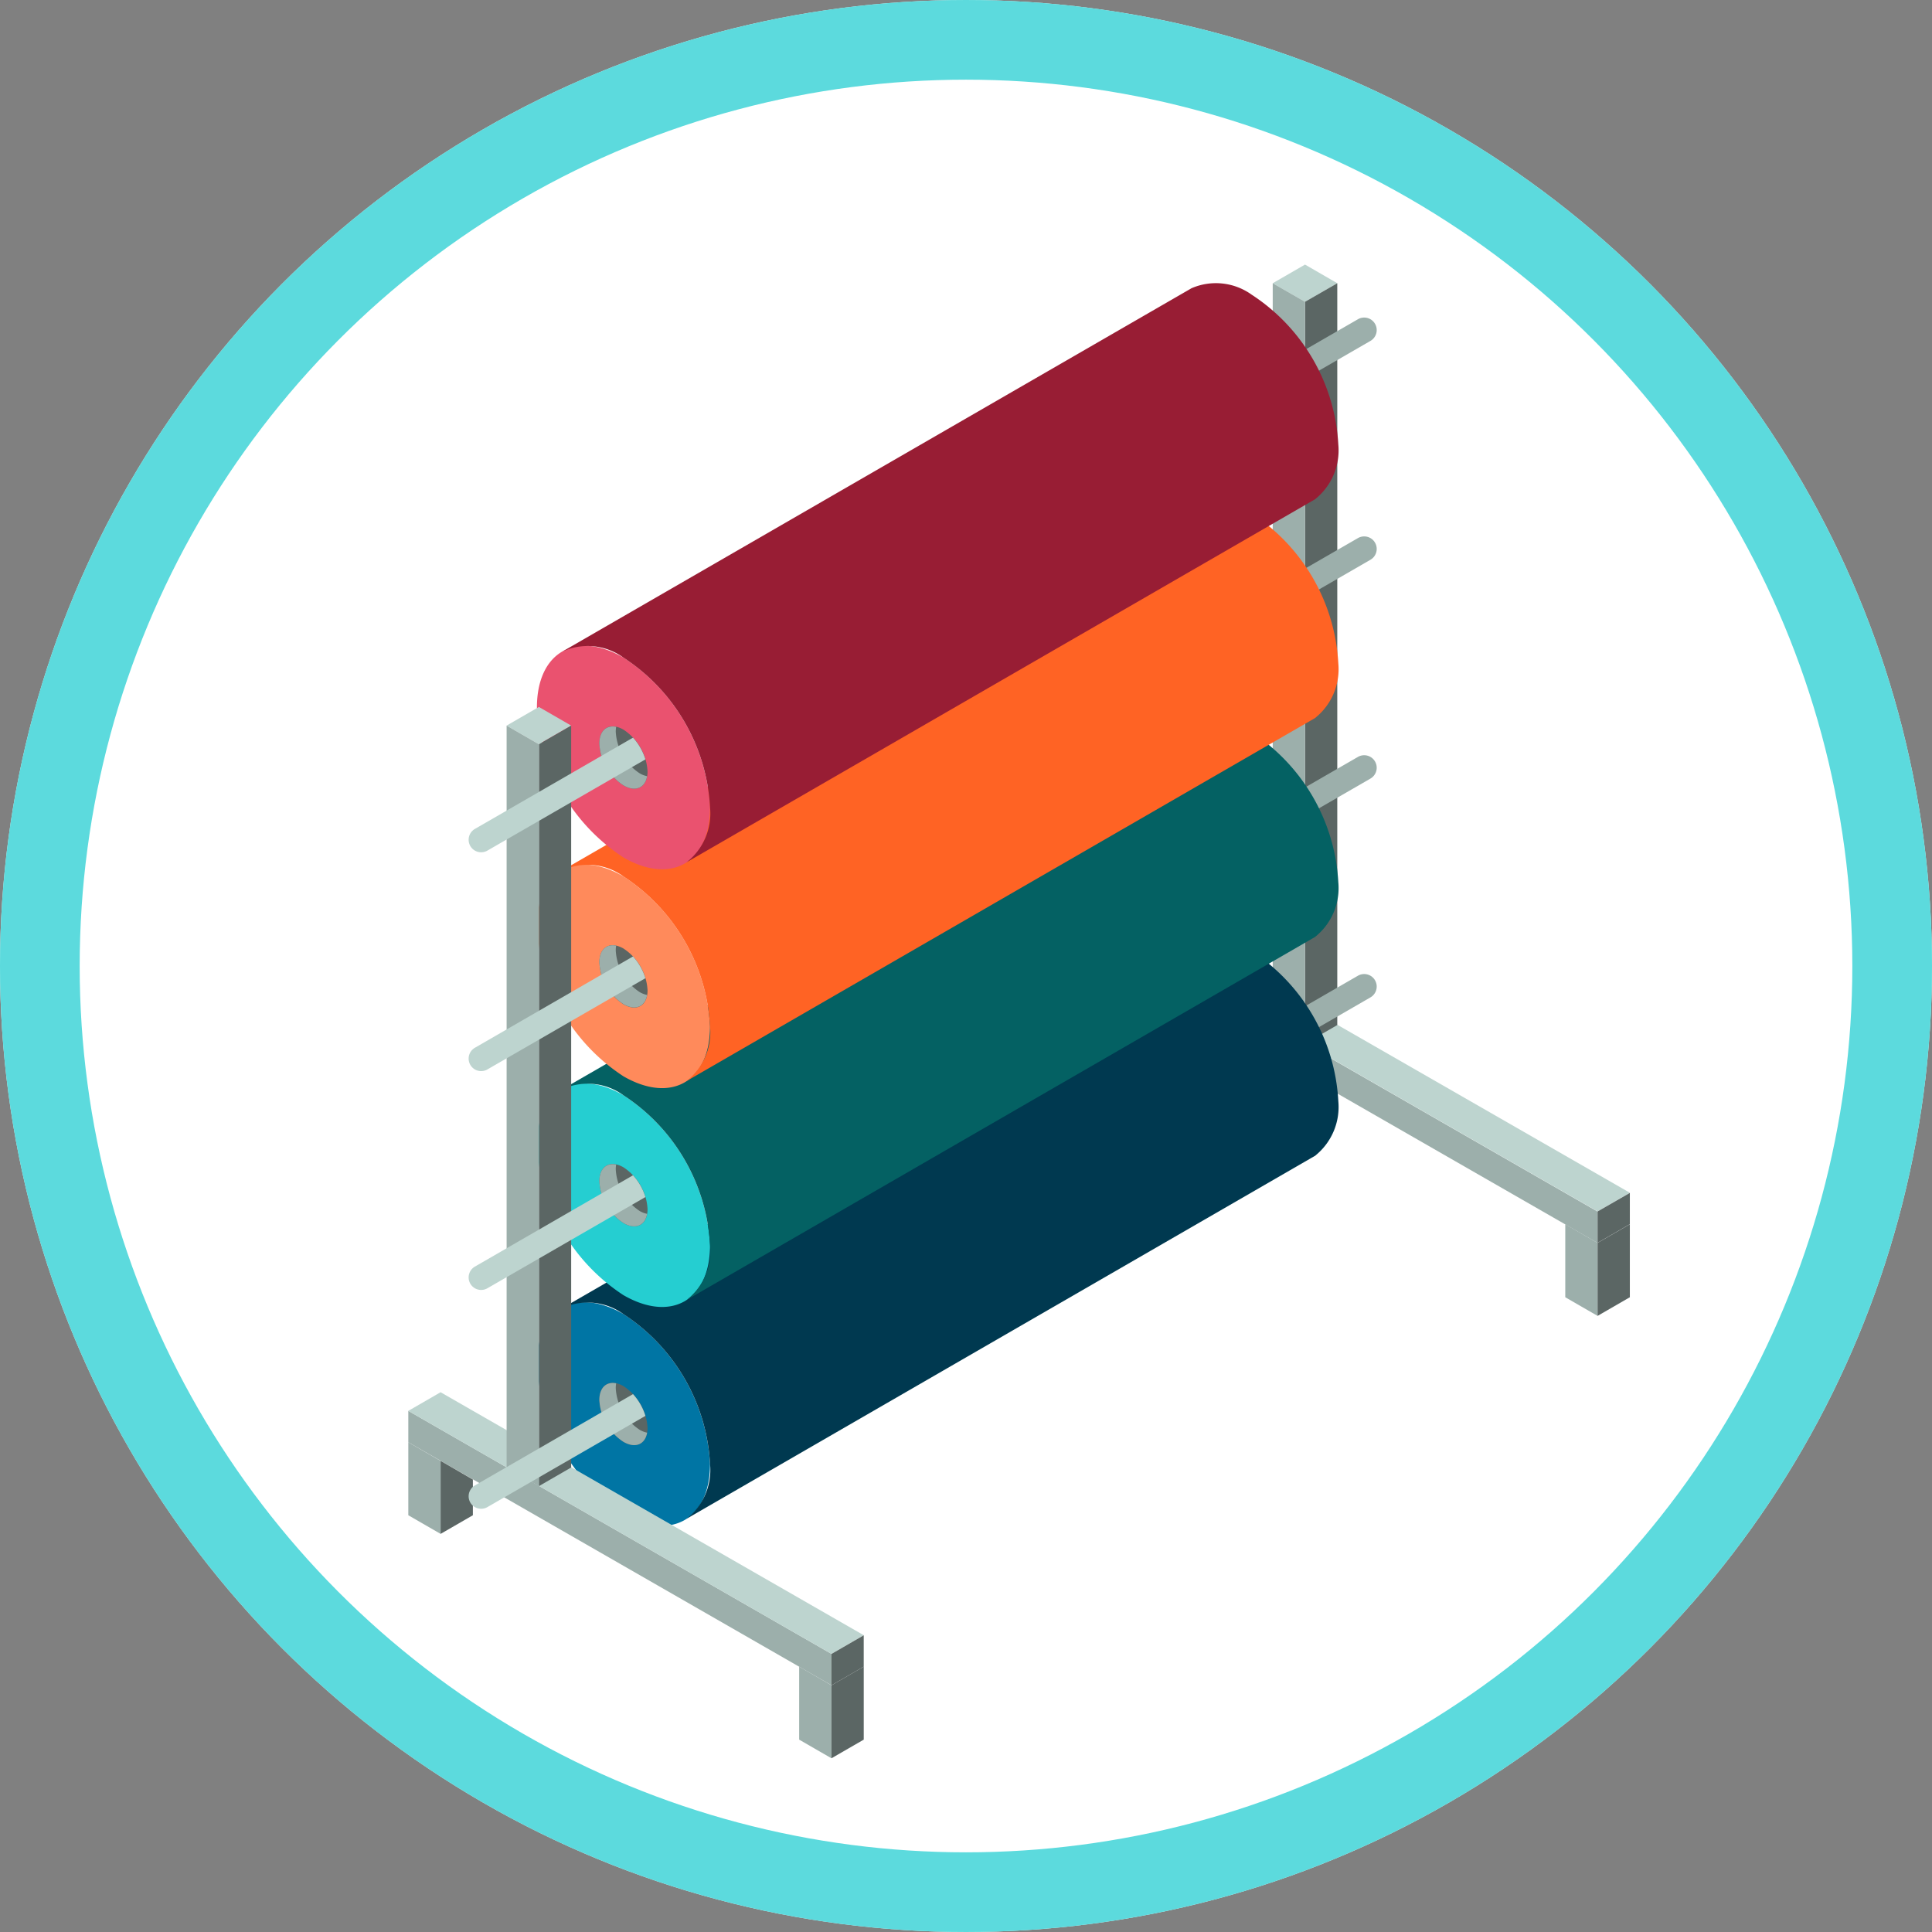 <svg xmlns="http://www.w3.org/2000/svg" width="97" height="97" viewBox="0 0 97 97">
  <rect x="0" y="0" width="97" height="97" fill="#808080" stroke="none"/>
  <g id="Grupo_70736" data-name="Grupo 70736" transform="translate(-390 -3703)">
    <g id="Elipse_4499" data-name="Elipse 4499" transform="translate(390 3703)" fill="#fff" stroke="#25ced1" stroke-width="4">
      <circle cx="48.5" cy="48.5" r="48.5" stroke="none"/>
      <circle cx="48.5" cy="48.5" r="46.5" fill="none"/>
    </g>
    <circle id="Elipse_4500" data-name="Elipse 4500" cx="48.5" cy="48.5" r="48.5" transform="translate(390 3703)" fill="#fff" opacity="0.25"/>
    <g id="Grupo_70722" data-name="Grupo 70722" transform="translate(410.5 3716.284)">
      <g id="Grupo_70234" data-name="Grupo 70234" transform="translate(38.403)">
        <g id="Grupo_70222" data-name="Grupo 70222" transform="translate(4.997)">
          <path id="Trazado_107191" data-name="Trazado 107191" d="M607.577,198.55l1.621.936,1.621-.936-1.621-.936Z" transform="translate(-607.577 -197.614)" fill="#bdd4cf"/>
        </g>
        <g id="Grupo_70233" data-name="Grupo 70233" transform="translate(0 0.936)">
          <g id="Grupo_70223" data-name="Grupo 70223" transform="translate(19.685 47.247)">
            <path id="Trazado_107192" data-name="Trazado 107192" d="M635.094,291.544l1.621.936v-3.665l-1.621-.936Z" transform="translate(-635.094 -287.88)" fill="#9cafab"/>
          </g>
          <g id="Grupo_70224" data-name="Grupo 70224" transform="translate(0.061 34.405)">
            <path id="Trazado_107193" data-name="Trazado 107193" d="M598.331,265.4l21.245,12.2v-1.575l-21.245-12.2Z" transform="translate(-598.331 -263.821)" fill="#9cafab"/>
          </g>
          <g id="Grupo_70227" data-name="Grupo 70227" transform="translate(0.061)">
            <g id="Grupo_70225" data-name="Grupo 70225" transform="translate(0 33.469)">
              <path id="Trazado_107194" data-name="Trazado 107194" d="M598.331,263l21.245,12.2,1.621-.936-21.245-12.2Z" transform="translate(-598.331 -262.068)" fill="#bdd4cf"/>
            </g>
            <g id="Grupo_70226" data-name="Grupo 70226" transform="translate(6.556)">
              <path id="Trazado_107195" data-name="Trazado 107195" d="M610.613,200.3v37.248l1.621-.936V199.367Z" transform="translate(-610.613 -199.367)" fill="#5b6664"/>
            </g>
          </g>
          <g id="Grupo_70228" data-name="Grupo 70228" transform="translate(4.997)">
            <path id="Trazado_107196" data-name="Trazado 107196" d="M607.577,199.367v37.248l1.621.936V200.3Z" transform="translate(-607.577 -199.367)" fill="#9cafab"/>
          </g>
          <g id="Grupo_70229" data-name="Grupo 70229" transform="translate(21.306 45.672)">
            <path id="Trazado_107197" data-name="Trazado 107197" d="M639.751,284.929V286.5l-1.621.936v-1.575Z" transform="translate(-638.13 -284.929)" fill="#5b6664"/>
          </g>
          <g id="Grupo_70230" data-name="Grupo 70230" transform="translate(21.306 47.247)">
            <path id="Trazado_107198" data-name="Trazado 107198" d="M638.13,288.815v3.665l1.621-.936V287.88Z" transform="translate(-638.13 -287.88)" fill="#5b6664"/>
          </g>
          <g id="Grupo_70231" data-name="Grupo 70231" transform="translate(0 35.874)">
            <path id="Trazado_107199" data-name="Trazado 107199" d="M598.331,270.436l1.621.936v-3.665l-1.621-.936Z" transform="translate(-598.27 -266.666)" fill="#fff"/>
            <path id="Trazado_107200" data-name="Trazado 107200" d="M599.959,271.386l-1.743-1.007v-3.805l1.743,1.006Zm-1.621-1.077,1.5.865v-3.524l-1.5-.865Z" transform="translate(-598.216 -266.574)" fill="#231f20"/>
          </g>
          <g id="Grupo_70232" data-name="Grupo 70232" transform="translate(1.621 36.81)">
            <path id="Trazado_107201" data-name="Trazado 107201" d="M601.367,268.524v3.665l1.621-.936V269.46Z" transform="translate(-601.306 -268.419)" fill="#fff"/>
            <path id="Trazado_107202" data-name="Trazado 107202" d="M601.253,272.2v-3.876L603,269.333V271.2Zm.122-3.665v3.453l1.5-.865V269.4Z" transform="translate(-601.253 -268.327)" fill="#231f20"/>
          </g>
        </g>
      </g>
      <g id="Grupo_70245" data-name="Grupo 70245" transform="translate(6.457 33.882)">
        <g id="Grupo_70236" data-name="Grupo 70236" transform="translate(33.287 1.738)">
          <g id="Grupo_70235" data-name="Grupo 70235">
            <path id="Trazado_107203" data-name="Trazado 107203" d="M601.349,270.1l7.939-4.583a.628.628,0,1,0-.628-1.088l-7.934,4.58A2.882,2.882,0,0,0,601.349,270.1Z" transform="translate(-600.726 -264.345)" fill="#9cafab"/>
          </g>
        </g>
        <g id="Grupo_70244" data-name="Grupo 70244">
          <g id="Grupo_70241" data-name="Grupo 70241" transform="translate(0 18.217)">
            <g id="Grupo_70239" data-name="Grupo 70239">
              <g id="Grupo_70237" data-name="Grupo 70237">
                <path id="Trazado_107204" data-name="Trazado 107204" d="M547.058,303.337c0,2.771-1.946,3.895-4.346,2.509a9.6,9.6,0,0,1-4.345-7.526c0-2.771,1.946-3.894,4.346-2.509A9.605,9.605,0,0,1,547.058,303.337Z" transform="translate(-538.367 -295.218)" fill="#0075a4"/>
              </g>
              <g id="Grupo_70238" data-name="Grupo 70238" transform="translate(3.135 4.049)">
                <path id="Trazado_107205" data-name="Trazado 107205" d="M546.661,305.063c0,.771-.542,1.084-1.21.7a2.675,2.675,0,0,1-1.21-2.1c0-.772.542-1.085,1.21-.7A2.675,2.675,0,0,1,546.661,305.063Z" transform="translate(-544.241 -302.802)" fill="#5b6664"/>
              </g>
            </g>
            <g id="Grupo_70240" data-name="Grupo 70240" transform="translate(3.135 4.056)">
              <path id="Trazado_107206" data-name="Trazado 107206" d="M546.273,305.168a2.671,2.671,0,0,1-1.209-2.1,1.38,1.38,0,0,1,.021-.238c-.488-.1-.844.215-.844.838a2.675,2.675,0,0,0,1.21,2.1c.594.343,1.085.131,1.188-.461A1.224,1.224,0,0,1,546.273,305.168Z" transform="translate(-544.241 -302.816)" fill="#9cafab"/>
            </g>
          </g>
          <g id="Grupo_70243" data-name="Grupo 70243" transform="translate(1.275)">
            <g id="Grupo_70242" data-name="Grupo 70242">
              <path id="Trazado_107207" data-name="Trazado 107207" d="M579.716,269.208a9.6,9.6,0,0,0-4.346-7.526,3.078,3.078,0,0,0-3.024-.327l0,0-.037.022-.017.01-31.535,18.212a3.057,3.057,0,0,1,3.071.305,9.6,9.6,0,0,1,4.345,7.526,3.111,3.111,0,0,1-1.18,2.749l0,0L578.38,272.05c.041-.022.081-.045.12-.069l.07-.04,0-.006A3.133,3.133,0,0,0,579.716,269.208Z" transform="translate(-540.755 -261.09)" fill="#003950"/>
            </g>
          </g>
        </g>
      </g>
      <g id="Grupo_70256" data-name="Grupo 70256" transform="translate(6.457 22.896)">
        <g id="Grupo_70247" data-name="Grupo 70247" transform="translate(33.287 1.738)">
          <g id="Grupo_70246" data-name="Grupo 70246">
            <path id="Trazado_107208" data-name="Trazado 107208" d="M601.349,249.519l7.939-4.584a.628.628,0,0,0-.628-1.088l-7.934,4.581A2.891,2.891,0,0,0,601.349,249.519Z" transform="translate(-600.726 -243.763)" fill="#9cafab"/>
          </g>
        </g>
        <g id="Grupo_70255" data-name="Grupo 70255">
          <g id="Grupo_70252" data-name="Grupo 70252" transform="translate(0 18.217)">
            <g id="Grupo_70250" data-name="Grupo 70250">
              <g id="Grupo_70248" data-name="Grupo 70248">
                <path id="Trazado_107209" data-name="Trazado 107209" d="M547.058,282.755c0,2.771-1.946,3.894-4.346,2.509a9.606,9.606,0,0,1-4.345-7.526c0-2.771,1.946-3.895,4.346-2.509A9.6,9.6,0,0,1,547.058,282.755Z" transform="translate(-538.367 -274.635)" fill="#25ced1"/>
              </g>
              <g id="Grupo_70249" data-name="Grupo 70249" transform="translate(3.135 4.049)">
                <path id="Trazado_107210" data-name="Trazado 107210" d="M546.661,284.481c0,.772-.542,1.085-1.21.7a2.674,2.674,0,0,1-1.21-2.1c0-.771.542-1.084,1.21-.7A2.676,2.676,0,0,1,546.661,284.481Z" transform="translate(-544.241 -282.22)" fill="#5b6664"/>
              </g>
            </g>
            <g id="Grupo_70251" data-name="Grupo 70251" transform="translate(3.135 4.056)">
              <path id="Trazado_107211" data-name="Trazado 107211" d="M546.273,284.586a2.673,2.673,0,0,1-1.209-2.1,1.373,1.373,0,0,1,.021-.238c-.488-.1-.844.214-.844.838a2.675,2.675,0,0,0,1.21,2.1c.594.343,1.085.132,1.188-.461A1.209,1.209,0,0,1,546.273,284.586Z" transform="translate(-544.241 -282.234)" fill="#9cafab"/>
            </g>
          </g>
          <g id="Grupo_70254" data-name="Grupo 70254" transform="translate(1.275)">
            <g id="Grupo_70253" data-name="Grupo 70253">
              <path id="Trazado_107212" data-name="Trazado 107212" d="M579.716,248.625a9.606,9.606,0,0,0-4.346-7.526,3.078,3.078,0,0,0-3.024-.327l0,0-.037.021-.017.01-31.535,18.212a3.055,3.055,0,0,1,3.071.305,9.6,9.6,0,0,1,4.345,7.526,3.11,3.11,0,0,1-1.18,2.749l0,0,31.387-18.129c.041-.022.081-.045.12-.069l.07-.041,0-.006A3.133,3.133,0,0,0,579.716,248.625Z" transform="translate(-540.755 -240.507)" fill="#046163"/>
            </g>
          </g>
        </g>
      </g>
      <g id="Grupo_70267" data-name="Grupo 70267" transform="translate(6.457 11.909)">
        <g id="Grupo_70258" data-name="Grupo 70258" transform="translate(33.287 1.738)">
          <g id="Grupo_70257" data-name="Grupo 70257">
            <path id="Trazado_107213" data-name="Trazado 107213" d="M601.349,228.936l7.939-4.583a.628.628,0,1,0-.628-1.088l-7.934,4.58A2.883,2.883,0,0,0,601.349,228.936Z" transform="translate(-600.726 -223.18)" fill="#9cafab"/>
          </g>
        </g>
        <g id="Grupo_70266" data-name="Grupo 70266">
          <g id="Grupo_70263" data-name="Grupo 70263" transform="translate(0 18.217)">
            <g id="Grupo_70261" data-name="Grupo 70261">
              <g id="Grupo_70259" data-name="Grupo 70259">
                <path id="Trazado_107214" data-name="Trazado 107214" d="M547.058,262.172c0,2.771-1.946,3.895-4.346,2.509a9.606,9.606,0,0,1-4.345-7.526c0-2.771,1.946-3.894,4.346-2.509A9.605,9.605,0,0,1,547.058,262.172Z" transform="translate(-538.367 -254.053)" fill="#ff8a5b"/>
              </g>
              <g id="Grupo_70260" data-name="Grupo 70260" transform="translate(3.135 4.049)">
                <path id="Trazado_107215" data-name="Trazado 107215" d="M546.661,263.9c0,.771-.542,1.084-1.21.7a2.673,2.673,0,0,1-1.21-2.1c0-.772.542-1.085,1.21-.7A2.675,2.675,0,0,1,546.661,263.9Z" transform="translate(-544.241 -261.637)" fill="#5b6664"/>
              </g>
            </g>
            <g id="Grupo_70262" data-name="Grupo 70262" transform="translate(3.135 4.056)">
              <path id="Trazado_107216" data-name="Trazado 107216" d="M546.273,264a2.671,2.671,0,0,1-1.209-2.1,1.378,1.378,0,0,1,.021-.238c-.488-.1-.844.215-.844.838a2.673,2.673,0,0,0,1.21,2.1c.594.343,1.085.132,1.188-.461A1.225,1.225,0,0,1,546.273,264Z" transform="translate(-544.241 -261.651)" fill="#9cafab"/>
            </g>
          </g>
          <g id="Grupo_70265" data-name="Grupo 70265" transform="translate(1.275)">
            <g id="Grupo_70264" data-name="Grupo 70264">
              <path id="Trazado_107217" data-name="Trazado 107217" d="M579.716,228.042a9.6,9.6,0,0,0-4.346-7.526,3.079,3.079,0,0,0-3.024-.327l0,0-.037.022-.017.01L540.755,238.43a3.055,3.055,0,0,1,3.071.305,9.605,9.605,0,0,1,4.345,7.526,3.111,3.111,0,0,1-1.18,2.749l0,0,31.387-18.129c.041-.022.081-.045.12-.069l.07-.04,0-.006A3.134,3.134,0,0,0,579.716,228.042Z" transform="translate(-540.755 -219.925)" fill="#ff6324"/>
            </g>
          </g>
        </g>
      </g>
      <g id="Grupo_70278" data-name="Grupo 70278" transform="translate(6.457 0.922)">
        <g id="Grupo_70269" data-name="Grupo 70269" transform="translate(33.287 1.738)">
          <g id="Grupo_70268" data-name="Grupo 70268">
            <path id="Trazado_107218" data-name="Trazado 107218" d="M601.349,208.354l7.939-4.584a.628.628,0,0,0-.628-1.088l-7.934,4.58A2.889,2.889,0,0,0,601.349,208.354Z" transform="translate(-600.726 -202.598)" fill="#9cafab"/>
          </g>
        </g>
        <g id="Grupo_70277" data-name="Grupo 70277">
          <g id="Grupo_70274" data-name="Grupo 70274" transform="translate(0 18.217)">
            <g id="Grupo_70272" data-name="Grupo 70272">
              <g id="Grupo_70270" data-name="Grupo 70270">
                <path id="Trazado_107219" data-name="Trazado 107219" d="M547.058,241.589c0,2.771-1.946,3.895-4.346,2.509a9.606,9.606,0,0,1-4.345-7.526c0-2.771,1.946-3.895,4.346-2.509A9.6,9.6,0,0,1,547.058,241.589Z" transform="translate(-538.367 -233.47)" fill="#ea526f"/>
              </g>
              <g id="Grupo_70271" data-name="Grupo 70271" transform="translate(3.135 4.049)">
                <path id="Trazado_107220" data-name="Trazado 107220" d="M546.661,243.316c0,.772-.542,1.085-1.21.7a2.675,2.675,0,0,1-1.21-2.1c0-.771.542-1.084,1.21-.7A2.676,2.676,0,0,1,546.661,243.316Z" transform="translate(-544.241 -241.055)" fill="#5b6664"/>
              </g>
            </g>
            <g id="Grupo_70273" data-name="Grupo 70273" transform="translate(3.135 4.056)">
              <path id="Trazado_107221" data-name="Trazado 107221" d="M546.273,243.421a2.673,2.673,0,0,1-1.209-2.1,1.373,1.373,0,0,1,.021-.238c-.488-.1-.844.214-.844.838a2.675,2.675,0,0,0,1.21,2.1c.594.343,1.085.132,1.188-.461A1.208,1.208,0,0,1,546.273,243.421Z" transform="translate(-544.241 -241.069)" fill="#9cafab"/>
            </g>
          </g>
          <g id="Grupo_70276" data-name="Grupo 70276" transform="translate(1.275)">
            <g id="Grupo_70275" data-name="Grupo 70275">
              <path id="Trazado_107222" data-name="Trazado 107222" d="M579.716,207.46a9.6,9.6,0,0,0-4.346-7.526,3.078,3.078,0,0,0-3.024-.327l0,0-.037.021-.017.01-31.535,18.212a3.054,3.054,0,0,1,3.071.305,9.6,9.6,0,0,1,4.345,7.526,3.111,3.111,0,0,1-1.18,2.749l0,0L578.38,210.3c.041-.022.081-.045.12-.069l.07-.041,0-.006A3.133,3.133,0,0,0,579.716,207.46Z" transform="translate(-540.755 -199.342)" fill="#981d34"/>
            </g>
          </g>
        </g>
      </g>
      <g id="Grupo_70291" data-name="Grupo 70291" transform="translate(0 22.211)">
        <g id="Grupo_70279" data-name="Grupo 70279" transform="translate(4.936)">
          <path id="Trazado_107223" data-name="Trazado 107223" d="M535.518,240.159l1.62.936,1.621-.936-1.621-.936Z" transform="translate(-535.518 -239.224)" fill="#bdd4cf"/>
        </g>
        <g id="Grupo_70290" data-name="Grupo 70290" transform="translate(0 0.936)">
          <g id="Grupo_70280" data-name="Grupo 70280" transform="translate(19.624 47.247)">
            <path id="Trazado_107224" data-name="Trazado 107224" d="M563.035,333.153l1.621.936v-3.665l-1.621-.936Z" transform="translate(-563.035 -329.489)" fill="#9cafab"/>
          </g>
          <g id="Grupo_70281" data-name="Grupo 70281" transform="translate(0 34.405)">
            <path id="Trazado_107225" data-name="Trazado 107225" d="M526.271,307.005l21.245,12.2v-1.575l-21.245-12.2Z" transform="translate(-526.271 -305.43)" fill="#9cafab"/>
          </g>
          <g id="Grupo_70284" data-name="Grupo 70284">
            <g id="Grupo_70282" data-name="Grupo 70282" transform="translate(0 33.469)">
              <path id="Trazado_107226" data-name="Trazado 107226" d="M526.271,304.613l21.245,12.2,1.621-.936-21.245-12.2Z" transform="translate(-526.271 -303.677)" fill="#bdd4cf"/>
            </g>
            <g id="Grupo_70283" data-name="Grupo 70283" transform="translate(6.556)">
              <path id="Trazado_107227" data-name="Trazado 107227" d="M538.554,241.912V279.16l1.621-.936V240.977Z" transform="translate(-538.554 -240.977)" fill="#5b6664"/>
            </g>
          </g>
          <g id="Grupo_70285" data-name="Grupo 70285" transform="translate(4.936)">
            <path id="Trazado_107228" data-name="Trazado 107228" d="M535.518,240.977v37.248l1.62.936V241.912Z" transform="translate(-535.518 -240.977)" fill="#9cafab"/>
          </g>
          <g id="Grupo_70286" data-name="Grupo 70286" transform="translate(21.245 45.672)">
            <path id="Trazado_107229" data-name="Trazado 107229" d="M567.691,326.538v1.575l-1.621.936v-1.575Z" transform="translate(-566.071 -326.538)" fill="#5b6664"/>
          </g>
          <g id="Grupo_70287" data-name="Grupo 70287" transform="translate(21.245 47.247)">
            <path id="Trazado_107230" data-name="Trazado 107230" d="M566.071,330.424v3.665l1.621-.936v-3.665Z" transform="translate(-566.071 -329.489)" fill="#5b6664"/>
          </g>
          <g id="Grupo_70288" data-name="Grupo 70288" transform="translate(0 35.98)">
            <path id="Trazado_107231" data-name="Trazado 107231" d="M526.271,312.046l1.621.936v-3.665l-1.621-.936Z" transform="translate(-526.271 -308.381)" fill="#9cafab"/>
          </g>
          <g id="Grupo_70289" data-name="Grupo 70289" transform="translate(1.621 36.915)">
            <path id="Trazado_107232" data-name="Trazado 107232" d="M529.307,310.134V313.8l1.621-.936v-1.793Z" transform="translate(-529.307 -310.134)" fill="#5b6664"/>
          </g>
        </g>
      </g>
      <g id="Grupo_70300" data-name="Grupo 70300" transform="translate(3.03 23.751)">
        <g id="Grupo_70293" data-name="Grupo 70293" transform="translate(0 32.96)">
          <g id="Grupo_70292" data-name="Grupo 70292">
            <path id="Trazado_107233" data-name="Trazado 107233" d="M540.2,303.856l-7.939,4.584a.628.628,0,0,0,.628,1.088l7.933-4.58A2.88,2.88,0,0,0,540.2,303.856Z" transform="translate(-531.948 -303.856)" fill="#bdd4cf"/>
          </g>
        </g>
        <g id="Grupo_70295" data-name="Grupo 70295" transform="translate(0 21.973)">
          <g id="Grupo_70294" data-name="Grupo 70294">
            <path id="Trazado_107234" data-name="Trazado 107234" d="M540.2,283.274l-7.939,4.584a.628.628,0,1,0,.628,1.088l7.933-4.58A2.875,2.875,0,0,0,540.2,283.274Z" transform="translate(-531.948 -283.274)" fill="#bdd4cf"/>
          </g>
        </g>
        <g id="Grupo_70297" data-name="Grupo 70297" transform="translate(0 10.986)">
          <g id="Grupo_70296" data-name="Grupo 70296">
            <path id="Trazado_107235" data-name="Trazado 107235" d="M540.2,262.691l-7.939,4.584a.628.628,0,0,0,.628,1.088l7.933-4.58A2.88,2.88,0,0,0,540.2,262.691Z" transform="translate(-531.948 -262.691)" fill="#bdd4cf"/>
          </g>
        </g>
        <g id="Grupo_70299" data-name="Grupo 70299">
          <g id="Grupo_70298" data-name="Grupo 70298">
            <path id="Trazado_107236" data-name="Trazado 107236" d="M540.2,242.109l-7.939,4.583a.628.628,0,1,0,.628,1.088l7.933-4.58A2.874,2.874,0,0,0,540.2,242.109Z" transform="translate(-531.948 -242.109)" fill="#bdd4cf"/>
          </g>
        </g>
      </g>
    </g>
  </g>
</svg>
